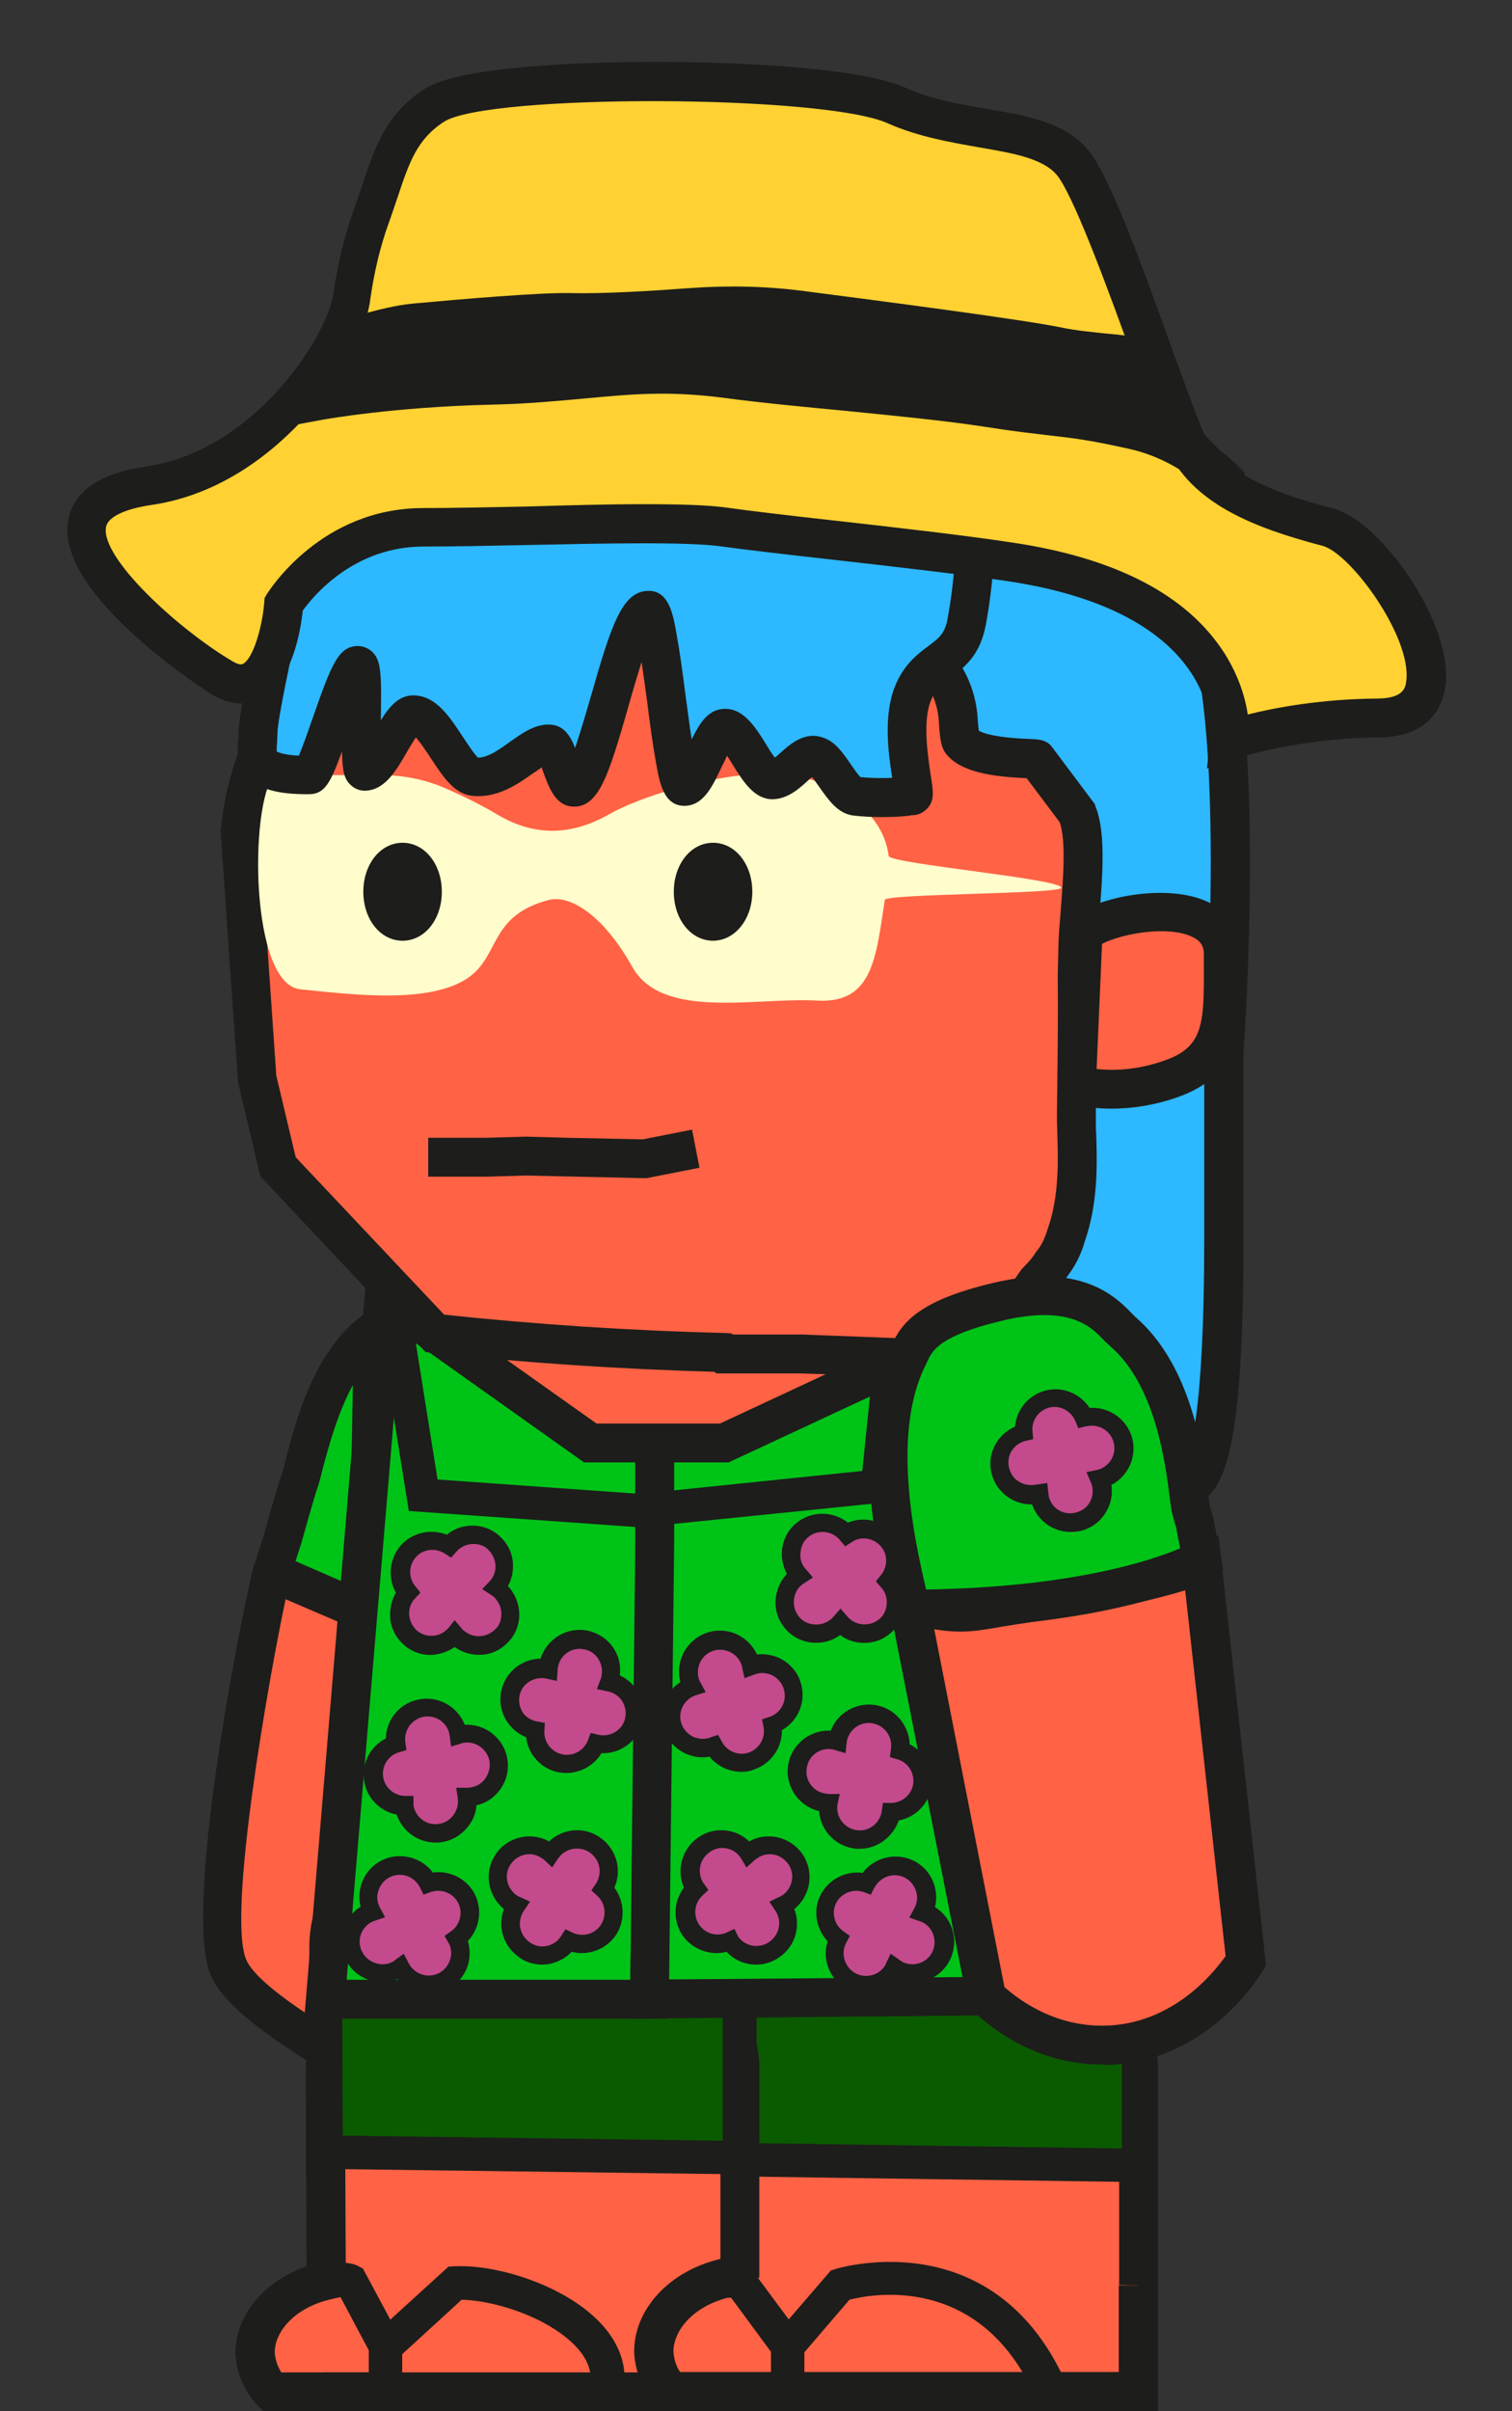<?xml version="1.0" encoding="utf-8"?>
<!-- Generator: Adobe Illustrator 25.2.1, SVG Export Plug-In . SVG Version: 6.00 Build 0)  -->
<svg version="1.1" id="Layer_1" xmlns="http://www.w3.org/2000/svg" xmlns:xlink="http://www.w3.org/1999/xlink" x="0px" y="0px"
	 viewBox="0 0 389.1 620.3" style="enable-background:new 0 0 389.1 620.3;" xml:space="preserve">
<rect x="0" y="0" width="389.1" height="620.3" fill="#333333" stroke="none"/>
<style type="text/css">
	.st0{fill:#FF6244;}
	.st1{fill:#1D1D1B;}
	.st2{fill:#2DB8FF;}
	.st3{fill:#754311;}
	.st4{fill:#FDECC9;}
	.st5{fill:#0A5B00;}
	.st6{fill:none;stroke:#1D1D1B;stroke-width:10;stroke-miterlimit:10;}
	.st7{fill:#00C318;}
	.st8{fill:#212D56;stroke:#1D1D1B;stroke-width:10;stroke-miterlimit:10;}
	.st9{fill:#FFA600;stroke:#1D1D1B;stroke-width:10;stroke-miterlimit:10;}
	.st10{fill:#AC2401;stroke:#1D1D1B;stroke-width:10;stroke-miterlimit:10;}
	.st11{fill:#04364D;stroke:#1D1D1B;stroke-width:10;stroke-miterlimit:10;}
	.st12{fill:#EC4600;}
	.st13{fill:#676C75;}
	.st14{fill:#2B2B2B;}
	.st15{fill:#FFAA5B;}
	.st16{fill:#8C3884;}
	.st17{fill:#006277;}
	.st18{fill:#016775;}
	.st19{fill:#DA1915;}
	.st20{fill:#DA0E15;}
	.st21{fill:#0F6BAA;}
	.st22{fill:#2A5072;}
	.st23{fill:#126F93;}
	.st24{fill:#C34A8C;}
	.st25{fill:#754311;stroke:#1D1D1B;stroke-width:10;stroke-miterlimit:10;}
	.st26{fill:#FFFDCC;}
	.st27{fill:#8FBF21;}
	.st28{fill:#212D56;}
	.st29{fill:#CC2517;}
	.st30{fill:#E52B12;}
	.st31{fill:#2D4E9D;}
	.st32{fill:#8FBF21;stroke:#1D1D1B;stroke-width:11.018;stroke-miterlimit:10;}
	.st33{fill:#6BC8ED;}
	.st34{fill:#FFD132;}
</style>
<g>
	<path class="st0" d="M186.6,587.4c0-12-0.2-42.9-0.2-54.8c0.5-22.4,25-40.4,53.8-40.2c27.8,0.1,51.4,17.1,52.8,38.8v57.7"/>
	<path class="st1" d="M298,588.9h-10v-57.5c-1.3-18.7-22.7-33.9-47.8-34c-0.2,0-0.3,0-0.5,0c-25.8,0-47.8,16-48.3,35.2
		c0,5.9,0,16.6,0.1,27.2c0,10.7,0.1,21.5,0.1,27.5h-10c0-6,0-16.7-0.1-27.5c0-10.7-0.1-21.4-0.1-27.3l0-0.1
		c0.6-24.9,26.6-45.1,58.2-45.1c0.2,0,0.4,0,0.6,0c30.8,0.1,56.2,19.2,57.8,43.5l0,0.3V588.9z"/>
</g>
<g>
	<path class="st2" d="M191.6,77.9l18.9-1.2l22.1,0.6c0,0,8.6,0.3,39.3,11.8s26.7,42.5,37.9,69.8c11.2,27.3,5.1,111.7,5.1,111.7
		s0,39,0,48.1c0,122.9-25.7,32.2-44.8,20.8C250.9,328,70.9,209.6,70.5,169l8.1-45.6c3.5-13,12.7-22.6,23.9-24.6
		c2-0.3,5.6-3.5,9.5-7.1c7.5-6.9,17.1-10.9,27.3-11.4L191.6,77.9z"/>
	<path class="st1" d="M304.7,387.4c-7.6,0-13.9-10.3-21.8-23c-5.2-8.4-11.1-18-15.5-20.6c-9.1-5.4-58.9-37.8-107.2-74.6
		C96.6,220.8,65.7,188,65.5,169l0-0.5l8.2-46.4c3.9-14.8,14.8-25.8,27.7-28.2c1.5-0.7,5.6-4.4,7.2-5.9c8.3-7.7,19.2-12.2,30.5-12.7
		l52.3-2.5l19.1-1.3l22.4,0.6c1,0,10.3,0.6,40.9,12.1c24.3,9.1,29.1,29.5,33.8,49.2c1.9,7.8,3.8,15.8,6.9,23.4
		c11.4,27.7,5.9,108.3,5.5,113.8v47.9c0,54.2-4.7,66.1-12.7,68.4C306.3,387.3,305.5,387.4,304.7,387.4z M75.6,169.4
		c0.4,7.5,10.5,30.8,90.7,91.8c48,36.5,97.3,68.6,106.3,74c6.5,3.9,12.5,13.6,18.9,24c3.7,6.1,9.8,15.9,13,18
		c1.7-2.5,5.4-13.1,5.4-58.4l0-48.4c0.1-0.8,5.9-83.5-4.7-109.4c-3.4-8.3-5.4-16.7-7.4-24.9c-4.7-19.5-8.3-34.9-27.6-42.1
		c-28.8-10.8-37.6-11.4-37.7-11.4l-21.8-0.6l-18.7,1.2l-52.3,2.5c-9,0.4-17.5,4-24.2,10.1c-5.8,5.3-8.9,7.8-12,8.3
		c-9.1,1.6-16.8,9.7-19.8,20.7L75.6,169.4z"/>
</g>
<g>
	<path class="st3" d="M150.2,476.4H94c0-8.5,0.1-17,0.2-25.7c0.2-13.5,0.8-30.7,0.9-41.3c0.4-12.1,1.6-17.3,2.2-29.1
		c0.5-9.2,0.2-25,0.8-34c0.3-4.3,0.6-8.6,0.9-12.8l13.1,9.5l21.3,2.1c18,0.4,17.5,2.4,30.1,2.4l21.1-1.1c8.5,0,6.3-1.1,17.9,1.1
		l3.6,0.8c11.3-4.8,25.7,6,29-5.9l7.3-5.6l10.9-0.9c11.3,33.9-30.5,42.9-19.3,76.8c2.2,6.6,6.5,44.1,8.4,54.6
		c1.8,10,0.7,1.7,3.9,11.3l-64.5-2.1"/>
</g>
<g>
	<ellipse class="st4" cx="174.3" cy="347.5" rx="65.4" ry="25"/>
	<path class="st1" d="M174.3,377.5c-34.1,0-70.4-10.5-70.4-30s36.3-30,70.4-30s70.4,10.5,70.4,30S208.4,377.5,174.3,377.5z
		 M174.3,327.5c-37.4,0-60.4,11.6-60.4,20s23,20,60.4,20s60.4-11.6,60.4-20S211.7,327.5,174.3,327.5z"/>
</g>
<g>
	<path class="st5" d="M293,499.4v57.7l-104.3-1.5c0-12-0.2-42.9-0.2-54.8c0.5-22.4,24.5-40.4,52.8-40.2
		C268.5,460.6,291.6,477.7,293,499.4z"/>
	<path class="st1" d="M297.3,561.4l-112.9-1.6v-4.2c0-6,0-16.7-0.1-27.5c0-10.7-0.1-21.4-0.1-27.3c0.5-24.7,25.8-44.5,56.5-44.5
		c0.2,0,0.4,0,0.6,0c29.9,0.1,54.5,18.9,56,42.8l0,0.3V561.4z M193,551.3l95.7,1.4v-53.2c-1.3-19-22.6-34.6-47.5-34.6
		c-0.2,0-0.3,0-0.5,0c-25.6,0-47.5,16.4-47.9,36c0,5.8,0,16.5,0.1,27.2C192.9,536.6,192.9,545.1,193,551.3z"/>
</g>
<g>
	<path class="st7" d="M94.8,415.3c-22.3,1.4-24.7-10.8-24.7-10.8c0.4-1.2,0.7-2.4,1-3.6l1.5-4.6c1.1-4.2,2-7.2,4.1-14.3
		c2-4.8,5.5-29.4,19.3-39.6h0.1l-1,53.8l-0.1,8.5L94.8,415.3"/>
	<path class="st1" d="M91.3,420.4c-22.9,0-26-14.3-26.1-14.9l-0.2-1.3l0.4-1.2c0.3-1,0.6-2.1,0.9-3.2l0.1-0.3l1.5-4.5
		c1.1-4.1,1.9-7.1,4.1-14.3l0.2-0.5c0.3-0.7,0.8-2.6,1.3-4.6c2.5-9.8,7.3-28,19.6-37.1l1.3-1h6.7l0,5.1l-1,53.8l-0.1,8.5L99.7,420
		l-4.6,0.3C93.8,420.3,92.5,420.4,91.3,420.4z M75.4,404.3c1,1.8,4.4,5.7,14.5,6.1l0.1-5.8l0.1-8.5l0.7-39.8
		c-4,7.4-6.3,16.1-7.8,21.7c-0.6,2.5-1.1,4.3-1.6,5.6c-2.1,7-2.9,10-4,13.9l-0.1,0.2l-1.4,4.4C75.7,402.9,75.5,403.6,75.4,404.3z"/>
</g>
<g>
	<path class="st0" d="M93.1,491.1c-6.7,10.5-5.8,23.6-12.5,34.1c-6.2-4-18.7-12.1-21.7-18.9c-7-15.6,10.2-99.3,11.2-101.8l24.7,10.8
		L92.2,485C92.6,487,92.9,489,93.1,491.1z"/>
	<path class="st1" d="M82.1,532.1l-4.2-2.7c-10.4-6.7-20.4-13.9-23.6-21.1c-7.9-17.6,9.8-102.3,11.1-105.7l1.9-4.8L99.9,412
		l-2.7,72.5c0.4,2,0.7,4,0.9,6l0.2,1.7l-0.9,1.5c-2.9,4.6-4.2,9.9-5.6,15.6c-1.5,6.2-3.1,12.6-6.9,18.5L82.1,532.1z M73.5,411.4
		c-4.2,19.7-15.2,81.5-10.1,92.8c1.8,4.2,9.6,9.9,15.3,13.7c1.4-3.4,2.3-7.1,3.3-11c1.4-5.7,2.8-11.5,6-17c-0.2-1.3-0.4-2.6-0.6-4
		l-0.1-0.6l0-0.6l2.5-66.3L73.5,411.4z"/>
</g>
<g>
	
		<rect x="90.5" y="404.3" transform="matrix(0.479 -0.878 0.878 0.479 -305.679 294.684)" class="st1" width="10" height="1.3"/>
</g>
<g>
	<path class="st0" d="M190.4,588.6v26.7H70c-2.6-2.7-4.1-6.3-4.3-10c-0.1-8,7.1-16,18.3-18.6v-1.2c-0.1-11.6-0.2-41.8-0.2-53.3
		c0.5-21.8,25-39.3,53.8-39c27.8,0.1,51.4,16.6,52.8,37.7v56.1"/>
	<path class="st1" d="M195.4,620.3H67.8l-1.5-1.5c-3.4-3.5-5.4-8.2-5.7-13.2l0-0.2c-0.1-9.7,7.2-18.5,18.3-22.4
		c-0.1-13.2-0.2-40.5-0.2-50.8l0-0.1c0.6-24.3,26.6-43.9,58.3-43.9c0.2,0,0.4,0,0.6,0c30.8,0.1,56.2,18.7,57.8,42.4l0,0.3v56.1h-10
		V531c-1.3-18.1-22.7-32.8-47.8-32.9c-0.2,0-0.3,0-0.5,0c-25.8,0-47.8,15.5-48.3,34.1c0,11,0.1,41.4,0.2,53.2v5.2l-3.9,0.9
		c-9.5,2.2-14.4,8.5-14.4,13.6c0.1,1.9,0.7,3.6,1.7,5.2h113v-21.7h10V620.3z"/>
</g>
<g>
	<path class="st5" d="M190.4,499V555L84,553.6c-0.1-11.6-0.2-41.8-0.2-53.3c0.5-21.8,25-39.3,53.8-39
		C165.4,461.3,189,477.9,190.4,499z"/>
	<path class="st1" d="M194.7,559.4l-114.9-1.5l0-4.2c-0.1-11.8-0.2-42.4-0.2-53.4c0.5-24,26.3-43.3,57.5-43.3c0.2,0,0.4,0,0.6,0
		c30.4,0.1,55.5,18.4,57,41.7l0,0.3V559.4z M88.2,549.4l97.8,1.3v-51.6c-1.3-18.5-23.1-33.5-48.5-33.6
		c-26.4-0.2-49.1,15.8-49.5,34.8C88.1,510.2,88.1,535.7,88.2,549.4z"/>
</g>
<g>
	<path class="st0" d="M293,587.9v27.4H172.6c-2.6-2.8-4.1-6.5-4.3-10.2c-0.1-8.2,7.1-16.4,18.3-19.1l3.8-0.1h2.4"/>
	<path class="st1" d="M298,620.3H170.4l-1.5-1.6c-3.4-3.6-5.4-8.4-5.7-13.4l0-0.2c-0.1-11,9-20.9,22.2-24l0.5-0.1l4.5-0.1h2.4v10.1
		h-2.4l-3.2,0.1c-9.2,2.4-13.9,8.7-13.9,13.8c0.1,1.9,0.7,3.8,1.7,5.3h112.9v-22.3H298V620.3z"/>
</g>
<g>
	<path class="st0" d="M309.4,402.2l11.3,102.1c-0.8,1.3-13.1,21.3-36.3,21.7c-17.1,0.3-28.3-10.3-30.6-12.5
		c-2.5-11.7-17.3-89.3-19.8-101c14.7,4,16.3,1.8,31.4-0.3C275.5,410.9,300,406.3,309.4,402.2z"/>
	<path class="st1" d="M283.6,531.1c-16.3,0-27.9-8.7-33.3-13.9l-1.1-1.1l-0.3-1.5c-1.3-5.9-5.7-28.6-9.9-50.6
		c-4.2-21.9-8.6-44.6-9.9-50.4l-1.7-8l7.9,2.2c10.3,2.8,13.1,2.3,20.7,1c2.4-0.4,5.2-0.9,8.7-1.4c9.9-1.3,34-5.8,42.7-9.7l6.2-2.7
		l12.2,110.6l-0.9,1.5c-2.4,3.9-15.8,23.7-40.5,24.1C284.2,531.1,283.9,531.1,283.6,531.1z M258.3,511c4.8,4.3,13.8,10.3,25.9,10.1
		c17.4-0.3,28-13.4,31.2-17.9l-10.4-94.1c-12.3,3.8-31.6,7.2-39.1,8.1c-3.3,0.5-5.9,0.9-8.3,1.3c-6.2,1.1-10.3,1.8-17.3,0.6
		c2,10,5.2,26.7,8.4,43C252.7,482.4,256.8,503.4,258.3,511z"/>
</g>
<g>
	<path class="st0" d="M278.8,240.1c7.8-6.3,36-10,36,5.4s1.3,26.9-13.1,32s-24.7,1.6-24.7,1.6L278.8,240.1z"/>
	<path class="st1" d="M286.1,285.2c-6.4,0-10.5-1.3-10.8-1.4l-3.6-1.2l2.1-45l1.7-1.4c7.2-5.8,25.4-9,35.5-4.1
		c5.6,2.7,8.6,7.4,8.6,13.4c0,1.2,0,2.4,0,3.5c0.1,14.1,0.2,27.3-16.4,33.2C296.7,284.5,290.8,285.2,286.1,285.2z M282.2,275
		c3.7,0.4,10.1,0.5,17.8-2.3c9.5-3.4,9.9-9.3,9.8-23.7c0-1.2,0-2.4,0-3.6c0-2.1-0.9-3.4-3-4.4c-6-2.9-17.7-1-23.2,1.8L282.2,275z"/>
</g>
<g>
	<polygon class="st7" points="129.2,344.7 168.5,347.2 168.5,396.2 168.5,437 167.1,514.3 83.8,514.3 98.9,333.5 112.1,343 	"/>
	<path class="st1" d="M172,519.3H78.3l16.3-195l19.3,13.9l15.7,1.6l43.9,2.8V437L172,519.3z M89.2,509.3h73l1.3-72.3l0-85l-34.8-2.3
		l-18.4-1.8l-7.1-5.1L89.2,509.3z"/>
</g>
<g>
	<path class="st7" d="M168.5,347.2v14.3v34.7l-1.4,118.1l86.7-0.7l-19.6-99.7l-5.6-34.3c0,0-0.8-8.6,2.1-19.5s2.9-10.9,2.9-10.9
		L168.5,347.2z"/>
	<path class="st1" d="M162.1,519.3l1.4-123.2v-54.1l76.6,2.3l-4.5,17c-2.4,9.1-2,16.5-2,17.6l5.6,34l20.7,105.5L162.1,519.3z
		 M173.5,352.4v43.8l-1.3,113l75.5-0.6l-18.5-93.9l-5.6-34.6c0-0.4-0.8-9.6,2.2-21.2l1.3-4.8L173.5,352.4z"/>
</g>
<g>
	<polygon class="st0" points="112.1,343 151.9,371.2 186.4,371.2 233.6,349.2 235.1,346.3 	"/>
	<path class="st1" d="M187.5,376.2h-37.2l-54.5-38.7l147.4,4l-5.9,11.5L187.5,376.2z M153.5,366.2h31.8l33-15.4l-89.9-2.4
		L153.5,366.2z"/>
</g>
<g>
	<path class="st0" d="M176.7,161.5c-12.5-1-25.8-1.5-39.8-1.6c-16,0-31,0.6-44.9,1.6c-17.2,12.3-28.3,31.6-30.2,52.7l4.4,63.3
		l5.4,22.7L112,343c24.7,2.7,49.4,4.3,74.2,5l0.3,0.3h19.6l27.5,1c0,0,0.2-0.1,0.4-0.2c4.4,0.3,7.2-0.5,9.5-1.6
		c8-0.3,15.9-0.7,23.6-1.3l-5.2-9.8c1.6-2.1,3.1-4.4,4.8-6.7c1.3-1.2,2.4-2.5,3.3-3.8c0.2-0.3,0.5-0.7,0.7-1
		c1.6-1.9,2.7-4.4,3.6-7.3c3.9-11.1,2.6-23.4,2.6-29.4c0-0.1,0-0.2,0-0.2c0-0.7,0-1.4,0-2.1c0.1-8.3,0.4-23.8,0.2-34.8l0.2-8.4
		c0.7-11.6,2.8-25.9-0.1-33.2c0-0.1,0-0.2-0.1-0.3l-10.4-13.8c-0.2-0.3-15.9,0.3-19.5-4.6c-0.3-0.4-0.6-2.5-0.7-5.4
		c-0.8-13-11.6-23.2-24.6-23.2h-9.8L176.7,161.5z"/>
	<path class="st1" d="M234.4,354.3l-28.5-1h-21.6l-0.4-0.4c-24.4-0.7-48.8-2.3-72.6-4.9l-1.8-0.2L67,302.6l-5.8-24.4l0-0.4
		l-4.4-63.7l0-0.4c2-22.6,13.8-43.1,32.3-56.3l1.1-0.8l1.4-0.1c14.9-1.1,30.1-1.6,45.3-1.6c14.7,0.1,27.8,0.6,40,1.6l35.4,0.5l9.7,0
		c15.7,0,28.7,12.3,29.6,27.9c0.1,1.6,0.2,2.5,0.3,3.1c1.1,0.6,4.3,1.8,13.2,2.1c2.3,0.1,4.4,0.2,5.8,2.3l10.8,14.4l0.3,0.9
		c0,0.1,0,0.2,0.1,0.2c2.5,6.9,1.6,17.6,0.8,27.9c-0.2,2.4-0.4,4.7-0.5,7l-0.2,8.2c0.1,8,0,18.3-0.1,26.6c0,3.1-0.1,6-0.1,8.3
		c0,0.7,0,1.4,0,2.2l0,0.2c0,1,0,2.2,0.1,3.5c0.2,6.9,0.6,17.4-2.9,27.4c-1,3.6-2.5,6.4-4.3,8.8c-0.2,0.3-0.4,0.6-0.7,1
		c-1,1.4-2.2,2.7-3.6,4.2c-0.6,0.8-1.2,1.7-1.8,2.5c-0.3,0.4-0.6,0.9-1,1.4l7.4,13.8l-7.7,0.5c-7.1,0.5-14.8,0.9-22.8,1.2
		c-2.9,1.3-6.1,1.8-9.8,1.7L234.4,354.3z M188.6,343.3l17.7,0l26.4,1l0.5-0.2l1.2,0.1c3.7,0.3,5.6-0.4,6.8-1.1l1-0.5l1.1,0
		c5.4-0.2,10.7-0.5,15.8-0.8l-3.1-5.8l2-2.6c0.8-1.1,1.7-2.3,2.6-3.6c0.7-1,1.4-2,2.1-3l0.2-0.3l0.3-0.3c1.1-1.1,2.1-2.2,2.8-3.2
		c0.2-0.3,0.4-0.6,0.6-0.9l0.3-0.4c1.1-1.3,2-3.2,2.7-5.5l0.1-0.3c2.9-8.3,2.6-17.7,2.4-23.9c0-1.5-0.1-2.7-0.1-3.8V288
		c0-0.8,0-1.4,0-2.1c0-2.4,0.1-5.2,0.1-8.4c0.1-8.2,0.2-18.5,0.1-26.4l0-0.1l0.2-8.7c0.1-2.3,0.3-4.8,0.5-7.2
		c0.7-8.8,1.5-18.8-0.2-23.6l-8.5-11.3c-8.7-0.4-17.2-1.5-20.9-6.5c-1-1.4-1.4-3.1-1.7-8.1C241,175.2,232.4,167,222,167h-9.8
		l-35.9-0.6c-12-1-24.9-1.5-39.4-1.6c-14.4,0-28.9,0.5-43.1,1.5c-15.4,11.5-25.1,28.8-27,47.9l4.3,62.5l5,21l38.2,40.5
		c23.5,2.5,47.7,4.1,71.9,4.7l2,0.1L188.6,343.3z M272.3,210.4C272.3,210.4,272.3,210.4,272.3,210.4L272.3,210.4z M262.8,198.3
		c0,0,0.1,0.1,0.1,0.1L262.8,198.3z"/>
</g>
<g>
	<path class="st26" d="M70.5,199.4h27.6c5.9,0,11.7,1.2,17,3.6c4.1,1.8,9,4.2,12.8,6.5c8.2,4.9,17.7,6.3,28.8,0
		c11.2-6.3,35.2-12.2,47.2-10.1c10.3,1.8,23.2,8.4,24.8,20.8c0.3,2,44.8,5.9,44.4,8.2c-0.3,1.6-45.2,1.5-45.4,3.1
		c-2.3,14.7-3,26.7-17.4,25.9c-15.8-0.9-39.9,5.1-47.6-8.7c-7.7-13.7-16.2-18.5-21.4-17.2c-15.3,4-12.6,14-20.5,19.8
		c-9.9,7.2-30.5,4.5-43.5,3.2S64.2,207.1,70.5,199.4z"/>
</g>
<g>
	<path class="st7" d="M234.2,414l-0.2-1.4l0,0c-0.9-5.8-11.4-40.8-0.4-63.2c1.9-3.8,2.6-9.6,23.4-14.5c22.8-5.4,28.9,5,32.1,7.7
		c15.4,13.3,16.4,40.2,17.5,45.7c0.2,0.8,0.4,1.5,0.6,2.2l0.3,0.9l1.9,9.8C309.4,401.2,287.7,413.7,234.2,414z"/>
	<path class="st1" d="M229.8,419l-0.8-5.7c-0.1-0.6-0.4-2-0.8-3.6c-2.6-11.4-9.4-41.7,0.8-62.5c0.2-0.3,0.3-0.6,0.4-1
		c2.5-5.7,6.7-11.6,26.3-16.2c22.7-5.4,31.6,3.8,35.5,7.8c0.4,0.4,0.8,0.8,1,1c14.6,12.6,17.5,35.4,18.7,45.2
		c0.2,1.4,0.3,2.6,0.4,3.2c0.2,0.7,0.3,1.2,0.5,1.8l0.4,1.4l2.6,13.3l-3.1,1.8c-0.9,0.5-23.5,13.2-77.7,13.5L229.8,419z
		 M268.8,338.3c-3,0-6.5,0.4-10.7,1.4c-16.5,3.9-18.2,7.8-19.5,10.6c-0.2,0.5-0.4,0.9-0.6,1.3c-8.7,17.7-2.4,45.4,0,55.9
		c0.1,0.5,0.2,1,0.3,1.4c37.7-0.6,58.1-7.5,65.4-10.6l-1.1-5.7l-0.3-0.8c-0.2-0.8-0.4-1.5-0.6-2.4l-0.1-0.2c-0.2-1-0.4-2.3-0.6-4.1
		c-1.1-8.6-3.6-28.7-15.3-38.8c-0.5-0.5-1.1-1-1.7-1.6C281.6,342.2,277.9,338.3,268.8,338.3z"/>
</g>
<g>
	<ellipse class="st1" cx="183.5" cy="229.4" rx="5.1" ry="7.6"/>
	<path class="st1" d="M183.5,242c-5.7,0-10.1-5.5-10.1-12.6s4.4-12.6,10.1-12.6c5.7,0,10.1,5.5,10.1,12.6S189.1,242,183.5,242z
		 M183.5,228.3c-0.1,0.3-0.1,0.7-0.1,1.1s0,0.8,0.1,1.1c0.1-0.3,0.1-0.7,0.1-1.1S183.5,228.6,183.5,228.3z"/>
</g>
<g>
	<ellipse class="st1" cx="103.6" cy="229.4" rx="5.1" ry="7.6"/>
	<path class="st1" d="M103.6,242c-5.7,0-10.1-5.5-10.1-12.6s4.4-12.6,10.1-12.6s10.1,5.5,10.1,12.6S109.3,242,103.6,242z
		 M103.6,228.3c-0.1,0.3-0.1,0.7-0.1,1.1s0,0.8,0.1,1.1c0.1-0.3,0.1-0.7,0.1-1.1S103.7,228.6,103.6,228.3z"/>
</g>
<g>
	<path class="st2" d="M251,138.7c0,3.5,0,10.1-2,21.2c-2,11.1-10,9-13.9,18.7c-4,9.7,1.3,26.2,0,26.2c-0.9,0-7.5,0.9-14.9,0
		c-3.2-0.4-6.6-9-9.7-10.3c-3.7-1.5-7.5,6-11.5,6c-4,0-8.2-13.6-12.5-13.1c-3.3,0.4-6.8,14.8-10.2,14.8c-3.3,0-6.1-45.4-9.3-45.3
		c-6.4,0.1-13.2,45.6-19.2,45.5c-2.1,0-4.2-11-6.3-11.1c-4.9-0.2-11.4,9.4-19.5,8.4c-4.6-0.6-9.7-15.7-15.4-15.9
		c-4-0.2-8.2,14.4-12.7,14.6c-2.1,0.1,0.4-27.5-1.8-27.3c-3.1,0.3-10.2,28.2-12.5,28.2c-16.3,0.1-13.1-6-13.2-10.8
		c0-5.4,6.4-33.3,6.4-33.3s3.8-13.7,3.5-19.8"/>
	<path class="st1" d="M226.9,210.2c-2.2,0-4.7-0.1-7.3-0.4c-4-0.5-6.4-4-8.8-7.4c-0.5-0.7-1.2-1.7-1.8-2.5c-0.5,0.4-1,0.8-1.4,1.2
		c-2.2,2-5,4.4-8.7,4.5c0,0,0,0-0.1,0c-4.7,0-7.5-4.5-10.2-8.8c-0.4-0.7-1-1.6-1.5-2.4c-0.4,0.9-0.8,1.8-1.2,2.5
		c-2.5,5.3-4.8,10.4-9.8,10.4c-5.3,0-6.4-6-7.3-11.2c-0.8-4.4-1.6-10.2-2.3-15.9c-0.4-3-0.9-6.6-1.4-9.9c-1.2,3.9-2.5,8.2-3.4,11.5
		c-5.1,17.8-7.6,25.7-14,25.7c0,0-0.1,0-0.1,0c-4.5-0.1-6.2-4.5-7.8-8.9c-0.1-0.3-0.3-0.7-0.4-1.2c-0.7,0.5-1.5,1.1-2.2,1.5
		c-3.9,2.8-9.3,6.6-15.9,5.8c-4.5-0.6-7.3-4.9-10.4-9.6c-1-1.5-2.6-4-3.9-5.4c-0.7,1.1-1.6,2.6-2.2,3.6c-2.8,4.9-5.7,9.9-10.7,10.1
		c-1.4,0.1-2.9-0.5-3.9-1.5c-1.6-1.5-2.1-3.5-2.2-8.6c-2.9,8.1-4.5,11-8.4,11c-8.1,0.1-12.9-1.3-15.8-4.4c-3-3.3-2.7-7.2-2.5-9.8
		c0.1-0.6,0.1-1.2,0.1-1.6c0-5.7,5.5-29.7,6.6-34.4l0-0.2c1.4-5,3.5-14.4,3.3-18.2l10-0.4c0.3,6.5-3.1,19.3-3.6,21.2
		c-2.6,11.3-6.3,28.7-6.3,32.1c0,0.9-0.1,1.7-0.1,2.5c-0.1,0.7-0.1,1.7-0.1,2.2c0.3,0.2,1.7,0.9,5.7,1.1c1-2.3,2.4-6.3,3.4-9.2
		c4.9-14.1,6.7-18.6,11.3-19c1.5-0.1,3,0.4,4.1,1.4c2.4,2.2,2.5,5.5,2.3,17.5c0,0.1,0,0.1,0,0.2c2.3-3.7,4.8-6.6,8.7-6.4
		c5.6,0.2,9.1,5.6,12.5,10.8c1.1,1.6,2.8,4.3,3.8,5.2c0,0,0,0,0,0c2.6,0,5.5-2.1,8.3-4.1c3.2-2.3,6.5-4.6,10.3-4.4
		c3.4,0.2,5.1,2.7,6.4,6c1.4-4.1,2.9-9.3,4.1-13.4c5.2-18.2,8-26.9,14.7-27c5.3-0.1,6.4,5.9,7.3,11.1c0.8,4.3,1.6,10.1,2.3,15.7
		c0.5,3.4,1,7.7,1.6,11.4c2-4.1,4.1-7.4,7.8-7.8c5.3-0.6,8.5,4.5,11.3,9c0.6,1,1.5,2.5,2.3,3.5c0.5-0.4,1.1-0.9,1.5-1.3
		c2.6-2.3,6.4-5.7,11.3-3.7c2.9,1.1,4.8,3.9,6.8,6.8c0.7,1,1.8,2.6,2.4,3.2c3,0.3,5.9,0.3,8.2,0.2c-1-6.3-2.3-16,0.7-23.5
		c2.3-5.7,5.8-8.3,8.6-10.4c2.8-2.1,4.3-3.2,5-7.3c1.9-10.6,1.9-16.9,1.9-20.3h10c0,3.7,0,10.5-2.1,22.1c-1.5,8-5.6,11-8.9,13.5
		c-2.4,1.8-4.1,3-5.3,6.2c-2.1,5.2-0.7,14.2,0,19c0.7,4.3,1,6.5-0.8,8.5c-1,1.1-2.4,1.8-3.8,1.8c-0.2,0-0.4,0-0.7,0.1
		C232.9,210,230.2,210.2,226.9,210.2z M235.1,199.8c-0.1,0-0.2,0-0.3,0C234.9,199.8,235,199.8,235.1,199.8z M141.4,196.4
		L141.4,196.4L141.4,196.4z M123.4,195.1L123.4,195.1L123.4,195.1z"/>
</g>
<g>
	<polyline class="st24" points="110.2,297.7 125.1,297.7 135.2,297.4 146.1,297.7 165.8,298.1 179,295.5 	"/>
	<polygon class="st1" points="166.3,303.1 135.2,302.4 125.1,302.7 110.2,302.7 110.2,292.7 125.1,292.7 135.2,292.4 146.3,292.7 
		165.4,293.1 178.1,290.6 180,300.4 	"/>
</g>
<g>
	<path class="st1" d="M103.5,618.9H83.1v-8.6h11.8v-5.7l-7.4-13.9c-0.7,0-1.6,0-3,0.2l-1-8.6c5.2-0.6,7.6,0,8.8,0.7l1.1,0.6
		l10.1,18.8V618.9z"/>
</g>
<g>
	<polygon class="st1" points="164.7,392.9 105.2,388.7 97.9,343 106.4,341.7 112.6,380.6 164.6,384.3 221.9,378.4 224.3,355.1 
		232.9,356 229.7,386.3 	"/>
</g>
<g>
	<path class="st24" d="M115.5,397.6C115.4,397.6,115.4,397.7,115.5,397.6c-3.4-2.1-7.9-1.5-10.6,1.5c-2.7,3.1-2.7,7.6-0.1,10.6
		c0,0,0,0-0.1,0.1c-3,3.4-2.6,8.5,0.7,11.5c3.4,3,8.5,2.6,11.5-0.7c0,0,0-0.1,0.1-0.1c0.3,0.3,0.5,0.6,0.8,0.9
		c3.4,3,8.5,2.6,11.5-0.7c3-3.4,2.6-8.5-0.7-11.5c-0.3-0.3-0.6-0.5-1-0.7c0,0,0,0,0.1-0.1c3-3.4,2.6-8.5-0.7-11.5
		C123.6,393.9,118.4,394.3,115.5,397.6z"/>
	<path class="st1" d="M123.2,425.7c-2.2,0-4.4-0.7-6.2-2c-1.6,1.1-3.5,1.8-5.5,2c-2.8,0.2-5.5-0.7-7.6-2.6c-2.1-1.9-3.4-4.4-3.5-7.2
		c-0.1-2.2,0.4-4.3,1.5-6.2c-2.2-3.8-1.7-8.7,1.2-12.1c3-3.4,7.8-4.4,11.9-2.8c1.7-1.4,3.7-2.2,5.9-2.3c2.8-0.2,5.5,0.7,7.6,2.6
		c2.1,1.9,3.4,4.4,3.5,7.2c0.1,2-0.3,4-1.3,5.7c1.7,1.8,2.7,4.1,2.9,6.6c0.2,2.8-0.7,5.5-2.6,7.6c-1.9,2.1-4.4,3.4-7.2,3.5
		C123.6,425.7,123.4,425.7,123.2,425.7z M117,416.8l1.8,2.1c0.2,0.3,0.4,0.5,0.6,0.6c1.2,1,2.6,1.5,4.2,1.4c1.5-0.1,2.9-0.8,4-1.9
		s1.5-2.6,1.4-4.2s-0.8-2.9-1.9-4c-0.2-0.2-0.4-0.3-0.7-0.5l-2.3-1.5l2-2.1c1-1.1,1.5-2.6,1.4-4.1c-0.1-1.5-0.8-2.9-1.9-4
		s-2.6-1.5-4.2-1.4c-1.5,0.1-2.9,0.8-3.9,1.9l-0.1,0.1l-1.3,1.5l-1.7-1.1c-2.4-1.5-5.6-1.1-7.4,1c-1.9,2.1-1.9,5.4-0.1,7.5l1.3,1.6
		l-1.5,1.6c-1,1.1-1.5,2.6-1.4,4.1c0.1,1.5,0.8,2.9,1.9,4c1.2,1,2.6,1.5,4.2,1.4c1.5-0.1,2.9-0.8,3.9-1.9l0.1-0.1L117,416.8z"/>
</g>
<g>
	<path class="st24" d="M101.7,448.6C101.7,448.6,101.7,448.7,101.7,448.6c-3.8,1.2-6.3,5-5.7,9c0.6,4,4.1,6.9,8,6.9c0,0,0,0.1,0,0.1
		c0.6,4.4,4.8,7.5,9.2,6.9c4.4-0.6,7.5-4.8,6.9-9.2c0,0,0-0.1,0-0.1c0.4,0,0.8,0,1.2-0.1c4.4-0.6,7.5-4.8,6.9-9.2
		c-0.6-4.4-4.8-7.5-9.2-6.9c-0.4,0.1-0.8,0.2-1.2,0.3c0,0,0-0.1,0-0.1c-0.6-4.4-4.8-7.5-9.2-6.9C104.1,440,101,444.2,101.7,448.6z"
		/>
	<path class="st1" d="M112.1,474c-4.5,0-8.6-2.9-10-7.2c-4.3-0.8-7.8-4.3-8.4-8.8c-0.7-4.5,1.7-8.8,5.6-10.8c0.1-5,3.8-9.4,9-10.1
		c2.8-0.4,5.5,0.3,7.8,2c1.6,1.2,2.8,2.8,3.5,4.6c5.3-0.3,10.2,3.5,11,9c0.4,2.8-0.3,5.5-2,7.8c-1.5,2-3.6,3.4-6,3.9
		c-0.1,1.9-0.8,3.8-2.1,5.4c-1.7,2.2-4.1,3.7-6.9,4.1C113.1,474,112.6,474,112.1,474z M106.4,464.4c0.5,3.1,3.4,5.3,6.5,4.8
		c1.5-0.2,2.9-1,3.8-2.3c0.9-1.2,1.3-2.7,1.1-4.2l0-0.1l-0.4-2.7l2.8,0c0.3,0,0.6,0,0.9-0.1c1.5-0.2,2.9-1,3.8-2.3s1.3-2.8,1.1-4.3
		c-0.5-3.1-3.4-5.3-6.5-4.9c-0.2,0-0.5,0.1-0.8,0.2l-2.6,0.8l-0.4-2.9c-0.2-1.5-1-2.8-2.2-3.7c-1.2-0.9-2.7-1.3-4.3-1.1
		c-3.1,0.5-5.3,3.4-4.9,6.5l0,0.1l0.3,2l-2,0.6c-2.7,0.8-4.4,3.5-4,6.3s2.9,4.9,5.7,4.9l2.1,0L106.4,464.4z"/>
</g>
<g>
	<path class="st24" d="M137.5,445.2C137.6,445.2,137.6,445.2,137.5,445.2c-0.1,4,2.5,7.6,6.5,8.4c4,0.8,7.9-1.4,9.3-5.1
		c0,0,0.1,0,0.1,0c4.4,0.9,8.7-1.9,9.6-6.3s-1.9-8.7-6.3-9.6c0,0-0.1,0-0.1,0c0.1-0.4,0.3-0.8,0.3-1.2c0.9-4.4-1.9-8.7-6.3-9.6
		c-4.4-0.9-8.7,1.9-9.6,6.3c-0.1,0.4-0.1,0.8-0.2,1.2c0,0-0.1,0-0.1,0c-4.4-0.9-8.7,1.9-9.6,6.3
		C130.3,439.9,133.1,444.2,137.5,445.2z"/>
	<path class="st1" d="M145.7,456.1c-0.7,0-1.4-0.1-2.1-0.2c-4.4-0.9-7.7-4.6-8.2-9c-2-0.8-3.7-2.2-4.9-4c-1.5-2.3-2.1-5.1-1.5-7.9
		c0.6-2.7,2.2-5.1,4.5-6.6c1.7-1.1,3.6-1.7,5.6-1.7c1.6-5.1,6.8-8.3,12.2-7.2c2.7,0.6,5.1,2.2,6.6,4.5c1.4,2.1,1.9,4.5,1.6,7
		c1.8,0.8,3.3,2.1,4.4,3.8c1.5,2.3,2.1,5.1,1.5,7.9c-0.6,2.7-2.2,5.1-4.5,6.6c-1.8,1.2-4,1.8-6.1,1.7
		C152.8,454.2,149.4,456.1,145.7,456.1z M138,442.8l2.2,0.4l-0.1,2.1c-0.2,2.8,1.8,5.4,4.6,6c2.8,0.6,5.6-1,6.6-3.6l0.7-1.9l2.1,0.5
		c1.5,0.3,3,0,4.3-0.8c1.3-0.8,2.2-2.1,2.5-3.6c0.3-1.5,0-3-0.8-4.3c-0.8-1.3-2.1-2.1-3.6-2.5l-0.2,0l-2.7-0.6l1-2.6
		c0.1-0.3,0.2-0.6,0.2-0.8c0.3-1.5,0-3-0.8-4.3s-2.1-2.2-3.6-2.5c-3.1-0.7-6.2,1.3-6.8,4.5c-0.1,0.2-0.1,0.5-0.1,0.9l-0.2,2.7
		l-2.8-0.6c-1.5-0.3-3,0-4.3,0.8c-1.3,0.8-2.2,2.1-2.5,3.6c-0.3,1.5,0,3,0.8,4.3C135.2,441.6,136.5,442.5,138,442.8z"/>
</g>
<g>
	<path class="st24" d="M146.3,499.4C146.3,499.4,146.3,499.3,146.3,499.4c3.6,1.6,8,0.5,10.3-2.9c2.3-3.4,1.6-7.9-1.3-10.5
		c0,0,0-0.1,0.1-0.1c2.5-3.7,1.5-8.8-2.2-11.3c-3.7-2.5-8.8-1.5-11.3,2.2c0,0,0,0.1-0.1,0.1c-0.3-0.3-0.6-0.5-0.9-0.7
		c-3.7-2.5-8.8-1.5-11.3,2.2c-2.5,3.7-1.5,8.8,2.2,11.3c0.3,0.2,0.7,0.4,1.1,0.6c0,0,0,0.1-0.1,0.1c-2.5,3.7-1.5,8.8,2.2,11.3
		C138.8,504.1,143.8,503.1,146.3,499.4z"/>
	<path class="st1" d="M139.5,505.4c-2,0-4.1-0.6-5.8-1.8c-2.3-1.6-3.9-3.9-4.5-6.7c-0.4-2-0.2-4,0.5-5.8c-4.2-3.4-5.2-9.5-2.2-14
		c3-4.6,9.1-6,13.8-3.4c3.5-3.3,8.9-3.9,13-1.1c2.3,1.6,3.9,3.9,4.5,6.7c0.4,2.2,0.2,4.3-0.7,6.3c2.6,3.5,2.9,8.4,0.4,12.2
		c-2.5,3.7-7.1,5.4-11.4,4.3c-1.5,1.6-3.4,2.6-5.6,3.1C140.9,505.3,140.2,505.4,139.5,505.4z M134.7,491.7c-0.8,1.3-1.1,2.8-0.8,4.3
		c0.3,1.5,1.2,2.8,2.5,3.7c1.3,0.9,2.8,1.2,4.3,0.9c1.5-0.3,2.8-1.2,3.6-2.4l1.2-1.9l1.9,0.9c2.6,1.2,5.7,0.3,7.2-2
		c1.6-2.4,1.2-5.6-0.9-7.5l-1.5-1.4l1.2-1.8c0.8-1.3,1.1-2.8,0.8-4.3c-0.3-1.5-1.2-2.8-2.5-3.7c-2.6-1.7-6.2-1.1-8,1.5l-0.1,0.1
		l-1.5,2.3l-2-1.9c-0.2-0.2-0.5-0.4-0.7-0.5c-1.3-0.9-2.8-1.2-4.3-0.9c-1.5,0.3-2.8,1.2-3.7,2.5c-1.8,2.6-1,6.2,1.6,8
		c0.2,0.1,0.4,0.3,0.8,0.4l2.6,1.2L134.7,491.7z"/>
</g>
<g>
	<path class="st24" d="M117.6,498.7C117.6,498.7,117.5,498.7,117.6,498.7c3.2-2.4,4.3-6.7,2.5-10.4c-1.9-3.6-6.1-5.3-9.8-4
		c0,0,0-0.1,0-0.1c-2-4-6.9-5.6-10.9-3.6c-4,2-5.6,6.9-3.6,10.9c0,0,0,0.1,0,0.1c-0.4,0.1-0.8,0.3-1.1,0.5c-4,2-5.6,6.9-3.6,10.9
		c2,4,6.9,5.6,10.9,3.6c0.4-0.2,0.7-0.4,1-0.6c0,0,0,0.1,0,0.1c2,4,6.9,5.6,10.9,3.6C118,507.6,119.6,502.7,117.6,498.7z"/>
	<path class="st1" d="M110.4,512.9c-3.1,0-6.1-1.4-8.1-3.8c-2.3,0.9-4.8,1-7.2,0.3c-2.7-0.9-4.8-2.7-6.1-5.2c-1.3-2.5-1.5-5.3-0.6-8
		c0.8-2.4,2.3-4.4,4.4-5.7c-0.5-1.9-0.4-3.9,0.2-5.8c0.9-2.7,2.7-4.8,5.2-6.1c4.6-2.3,10.2-0.9,13.2,3.1c4.3-0.6,8.8,1.6,10.8,5.6
		c2,4,1.2,8.9-1.8,12c0.6,2.1,0.6,4.3,0,6.3c-0.9,2.7-2.7,4.8-5.2,6.1C113.6,512.5,111.9,512.9,110.4,512.9z M105.2,505.1
		c1.5,2.8,4.9,3.9,7.7,2.5c1.4-0.7,2.4-1.9,2.9-3.4c0.5-1.4,0.4-3-0.3-4.3l-0.1-0.1l-1-1.8l1.7-1.2c2.3-1.6,3.1-4.8,1.8-7.3
		c-1.3-2.5-4.3-3.7-7-2.8l-1.9,0.7l-1-2c-1.5-2.8-4.9-3.9-7.7-2.5c-1.4,0.7-2.4,1.9-2.9,3.4c-0.5,1.4-0.4,3,0.3,4.3l1.4,2.6
		l-2.6,0.9c-0.3,0.1-0.6,0.2-0.8,0.3c-2.8,1.4-4,4.9-2.5,7.7c0.7,1.4,1.9,2.4,3.4,2.9c1.5,0.5,3,0.4,4.4-0.3
		c0.2-0.1,0.5-0.3,0.7-0.5l2.2-1.6L105.2,505.1z"/>
</g>
<g>
	<path class="st24" d="M206.3,393.7c-3.4,3-3.7,8.1-0.7,11.5c0,0,0,0,0.1,0.1c-0.3,0.2-0.7,0.5-1,0.7c-3.4,3-3.7,8.1-0.7,11.5
		c3,3.4,8.1,3.7,11.5,0.7c0.3-0.3,0.6-0.6,0.8-0.9c0,0,0,0.1,0.1,0.1c3,3.4,8.1,3.7,11.5,0.7c3.4-3,3.7-8.1,0.7-11.5
		c0,0,0,0-0.1-0.1c2.6-3,2.6-7.5-0.1-10.6c-2.7-3.1-7.2-3.6-10.5-1.4c0,0,0-0.1-0.1-0.1C214.8,391.1,209.7,390.8,206.3,393.7z"/>
	<path class="st1" d="M210.1,422.6c-0.2,0-0.4,0-0.7,0c-2.8-0.2-5.4-1.4-7.2-3.5c-1.9-2.1-2.8-4.8-2.6-7.6c0.2-2.5,1.2-4.8,2.9-6.6
		c-0.9-1.7-1.4-3.7-1.3-5.7c0.2-2.8,1.4-5.4,3.5-7.2l0,0c3.9-3.4,9.6-3.4,13.5-0.3c4.1-1.7,8.9-0.6,11.9,2.8c3,3.4,3.4,8.3,1.2,12.1
		c1.1,1.8,1.7,4,1.5,6.2c-0.2,2.8-1.4,5.4-3.5,7.2c-2.1,1.9-4.8,2.8-7.6,2.6c-2-0.1-3.9-0.8-5.5-2
		C214.5,421.9,212.3,422.6,210.1,422.6z M207.3,403.6l0.1,0.1l1.8,2.1l-2.3,1.5c-0.3,0.2-0.5,0.3-0.7,0.5c-1.2,1-1.8,2.4-1.9,4
		s0.4,3,1.4,4.2s2.4,1.8,4,1.9c1.5,0.1,3-0.4,4.2-1.4c0.2-0.2,0.4-0.4,0.6-0.6l1.8-2.1l1.9,2.2c2.1,2.3,5.7,2.5,8.1,0.5
		c1.2-1,1.8-2.4,1.9-4c0.1-1.5-0.4-3-1.4-4.1l-0.1-0.1l-1.3-1.5l1.3-1.6c1.8-2.2,1.8-5.4-0.1-7.5c-1.9-2.1-5.1-2.6-7.4-1l-1.7,1.1
		L216,396c-2.1-2.3-5.7-2.6-8.1-0.5l0,0c-1.2,1-1.8,2.4-1.9,4C205.8,401,206.3,402.5,207.3,403.6z"/>
</g>
<g>
	<path class="st24" d="M257.5,378.5c1.1,4.4,5.5,7,9.9,5.9c0,0,0.1,0,0.1,0c0,0.4,0.1,0.8,0.2,1.2c1.1,4.4,5.5,7,9.9,5.9
		c4.4-1.1,7-5.5,5.9-9.9c-0.1-0.4-0.2-0.8-0.4-1.1c0,0,0.1,0,0.1,0c4.4-1.1,7-5.5,5.9-9.9c-1.1-4.4-5.5-7-9.9-5.9c0,0-0.1,0-0.1,0
		c-1.5-3.7-5.5-5.8-9.5-4.8c-4,1-6.5,4.7-6.1,8.7c0,0-0.1,0-0.1,0C259,369.8,256.4,374.2,257.5,378.5z"/>
	<path class="st1" d="M275.5,394.1c-4.4,0-8.4-2.8-9.9-7.1c-4.8,0.1-9.2-3.1-10.4-7.9c-0.7-2.7-0.3-5.5,1.2-7.9
		c1.1-1.9,2.8-3.3,4.8-4.2c0.4-4.4,3.5-8.2,7.9-9.3c4.4-1.1,8.9,0.8,11.3,4.5c5-0.4,9.7,2.9,11,7.9c1.2,4.8-1.2,9.7-5.4,11.9
		c0.4,2.4-0.1,4.9-1.4,7c-1.4,2.4-3.7,4.1-6.4,4.8C277.2,394,276.3,394.1,275.5,394.1z M269.5,381.5l0.3,2.7c0,0.3,0.1,0.6,0.1,0.8
		c0.4,1.5,1.3,2.8,2.6,3.5c1.3,0.8,2.9,1,4.4,0.6c1.5-0.4,2.8-1.3,3.5-2.6c0.8-1.3,1-2.9,0.6-4.4c-0.1-0.2-0.1-0.5-0.3-0.8l-1.1-2.6
		l2.9-0.6c3-0.8,4.9-3.9,4.1-7c-0.8-3.1-3.9-4.9-6.9-4.2l-0.2,0l-2,0.5l-0.8-1.9c-1.1-2.6-4-4.1-6.7-3.4c-2.7,0.7-4.6,3.3-4.3,6.1
		l0.2,2l-2.1,0.5c-1.5,0.4-2.7,1.3-3.5,2.6c-0.8,1.3-1,2.9-0.6,4.4l0,0c0.4,1.5,1.3,2.8,2.6,3.5c1.3,0.8,2.8,1,4.3,0.7l0.2,0
		L269.5,381.5z"/>
</g>
<g>
	<path class="st24" d="M224.7,441c-4.4-0.6-8.6,2.4-9.2,6.9c0,0,0,0.1,0,0.1c-0.4-0.1-0.8-0.2-1.2-0.3c-4.4-0.6-8.6,2.4-9.2,6.9
		c-0.6,4.4,2.4,8.6,6.9,9.2c0.4,0.1,0.8,0.1,1.2,0.1c0,0,0,0.1,0,0.1c-0.6,4.4,2.4,8.6,6.9,9.2c4.4,0.6,8.6-2.4,9.2-6.9
		c0,0,0-0.1,0-0.1c4,0,7.4-2.9,8-6.9c0.6-4-1.9-7.8-5.7-8.9c0,0,0-0.1,0-0.1C232.2,445.8,229.1,441.7,224.7,441z"/>
	<path class="st1" d="M221.2,475.6c-0.5,0-1,0-1.5-0.1c-4.9-0.7-8.6-4.8-8.9-9.6c-5.2-1.2-8.8-6.3-8-11.7c0.4-2.8,1.9-5.2,4.1-6.9
		c2-1.5,4.4-2.2,6.9-2.1c1.7-4.5,6.4-7.3,11.3-6.6c5.1,0.7,8.8,5.1,9,10.1c3.9,2,6.2,6.4,5.6,10.8c-0.6,4.5-4.1,8-8.4,8.8
		C229.7,472.7,225.7,475.6,221.2,475.6z M215.5,464.3c-0.4,3.1,1.7,6,4.9,6.5c3.1,0.5,6-1.7,6.5-4.8l0.3-2.2l2.1,0
		c2.8,0,5.3-2.1,5.7-4.9s-1.3-5.5-4-6.3l-2-0.6l0.3-2.2c0.4-3.1-1.7-6-4.9-6.5c-3.1-0.5-6,1.7-6.5,4.8l-0.3,2.9l-2.7-0.8
		c-0.3-0.1-0.6-0.2-0.8-0.2c-3.1-0.5-6.1,1.7-6.5,4.9c-0.5,3.1,1.7,6.1,4.9,6.5c0.2,0,0.5,0.1,0.9,0.1l2.7,0L215.5,464.3z"/>
</g>
<g>
	<path class="st24" d="M203.7,433.3c-1.5-4.2-6.2-6.4-10.4-4.9c0,0-0.1,0-0.1,0c-0.1-0.4-0.2-0.8-0.3-1.2c-1.5-4.2-6.2-6.4-10.4-4.9
		c-4.2,1.5-6.4,6.2-4.9,10.4c0.1,0.4,0.3,0.7,0.5,1.1c0,0-0.1,0-0.1,0c-4.2,1.5-6.4,6.2-4.9,10.4c1.5,4.2,6.2,6.4,10.4,4.9
		c0,0,0.1,0,0.1,0c1.9,3.5,6.1,5.2,9.9,3.8c3.8-1.4,6-5.4,5.2-9.2c0,0,0.1,0,0.1,0C203.1,442.2,205.3,437.5,203.7,433.3z"/>
	<path class="st1" d="M190.8,455.8c-3.1,0-6.2-1.4-8.2-3.9c-4.9,0.9-9.9-1.9-11.7-6.8c-1.7-4.7,0.2-9.8,4.2-12.4
		c-1.4-5.2,1.4-10.7,6.6-12.6c5.2-1.9,10.8,0.6,13.1,5.5c1.9-0.2,3.9,0.1,5.7,0.9c2.5,1.2,4.5,3.3,5.4,5.9v0
		c1.8,4.9-0.3,10.2-4.7,12.7c0.1,4.4-2.7,8.5-6.9,10C193.2,455.6,192,455.8,190.8,455.8z M184.8,446.3l1,1.8c1.3,2.5,4.4,3.7,7,2.7
		c2.7-1,4.2-3.8,3.7-6.5l-0.4-2l2.1-0.7c3-1.1,4.5-4.4,3.4-7.4l0,0c-0.5-1.4-1.6-2.6-3-3.3c-1.4-0.6-2.9-0.7-4.3-0.2l-2.7,1
		l-0.6-2.7c-0.1-0.3-0.1-0.6-0.2-0.8c-1.1-3-4.4-4.5-7.4-3.5c-3,1.1-4.5,4.4-3.5,7.4c0.1,0.2,0.2,0.5,0.4,0.8l1.3,2.4l-2.8,0.9
		c-2.9,1.1-4.5,4.4-3.4,7.3c0.5,1.4,1.6,2.6,3,3.3c1.4,0.6,2.9,0.7,4.3,0.2l0.2-0.1L184.8,446.3z"/>
</g>
<g>
	<path class="st24" d="M199.1,501.6c3.7-2.5,4.7-7.5,2.2-11.3c0,0,0-0.1-0.1-0.1c0.4-0.2,0.7-0.4,1.1-0.6c3.7-2.5,4.7-7.5,2.2-11.3
		c-2.5-3.7-7.5-4.7-11.3-2.2c-0.3,0.2-0.7,0.5-0.9,0.7c0,0,0-0.1-0.1-0.1c-2.5-3.7-7.5-4.7-11.3-2.2c-3.7,2.5-4.7,7.5-2.2,11.3
		c0,0,0,0.1,0.1,0.1c-2.9,2.7-3.6,7.1-1.3,10.5c2.3,3.4,6.6,4.5,10.2,2.8c0,0,0,0.1,0,0.1C190.3,503.1,195.4,504.1,199.1,501.6z"/>
	<path class="st1" d="M194.6,505.4c-2.8,0-5.6-1.1-7.6-3.3c-4.2,1.1-8.9-0.6-11.4-4.3c-2.5-3.7-2.3-8.7,0.4-12.2
		c-2-4.6-0.5-10.1,3.8-13c4.1-2.8,9.6-2.2,13,1.1c4.7-2.6,10.7-1.2,13.8,3.4c3,4.6,2,10.6-2.2,14c0.7,1.8,0.9,3.8,0.5,5.8
		c-0.5,2.7-2.1,5.1-4.5,6.7C198.6,504.8,196.6,505.4,194.6,505.4z M189.9,498.1c1.8,2.6,5.3,3.3,8,1.5c1.3-0.9,2.2-2.2,2.5-3.7
		c0.3-1.5,0-3-0.8-4.3l-0.1-0.1l-1.5-2.3l2.5-1.2c0.3-0.1,0.5-0.3,0.8-0.4c2.6-1.8,3.4-5.3,1.6-8c-0.9-1.3-2.2-2.2-3.7-2.5
		c-1.5-0.3-3,0-4.3,0.9c-0.2,0.1-0.4,0.3-0.7,0.5l-2.1,1.9l-1.5-2.5c-0.9-1.3-2.1-2.1-3.6-2.4c-1.5-0.3-3,0-4.3,0.9
		c-1.3,0.9-2.2,2.2-2.5,3.7c-0.3,1.5,0,3,0.8,4.3l0.1,0.1l1.2,1.7l-1.5,1.4c-2.1,1.9-2.5,5.1-0.9,7.5c1.6,2.4,4.7,3.2,7.2,2l1.9-0.9
		L189.9,498.1z"/>
</g>
<g>
	<path class="st24" d="M219.2,509.7c4,2,8.9,0.4,10.9-3.6c0,0,0-0.1,0-0.1c0.3,0.2,0.7,0.4,1,0.6c4,2,8.9,0.4,10.9-3.6
		c2-4,0.4-8.9-3.6-10.9c-0.4-0.2-0.7-0.3-1.1-0.5c0,0,0-0.1,0-0.1c2-4,0.4-8.9-3.6-10.9c-4-2-8.9-0.4-10.9,3.6c0,0,0,0.1,0,0.1
		c-3.8-1.3-8,0.4-9.8,4c-1.9,3.6-0.7,8,2.5,10.3c0,0,0,0.1,0,0.1C213.6,502.7,215.2,507.6,219.2,509.7z"/>
	<path class="st1" d="M222.9,512.9c-1.6,0-3.2-0.4-4.7-1.1c-2.5-1.3-4.3-3.4-5.2-6.1c-0.7-2.1-0.7-4.3,0-6.3c-3-3.2-3.9-8-1.8-12
		s6.5-6.2,10.8-5.6c3-4,8.5-5.4,13.2-3.1c2.5,1.3,4.3,3.4,5.2,6.1c0.6,1.9,0.7,3.9,0.2,5.8c4.6,2.8,6.3,8.8,3.8,13.7
		c-2.5,4.9-8.3,7-13.3,5C228.9,511.6,225.9,512.9,222.9,512.9z M217.7,499.9c-0.7,1.4-0.8,2.9-0.3,4.4c0.5,1.5,1.5,2.7,2.9,3.4
		c2.8,1.4,6.3,0.3,7.7-2.5l0-0.1l1.2-2.5l2.3,1.6c0.3,0.2,0.5,0.3,0.7,0.5c2.8,1.4,6.3,0.3,7.7-2.5c1.4-2.8,0.3-6.3-2.5-7.7
		c-0.2-0.1-0.5-0.2-0.8-0.3l-2.6-0.9l1.4-2.6c0.7-1.4,0.8-2.9,0.3-4.3c-0.5-1.5-1.5-2.7-2.9-3.4c-1.4-0.7-2.9-0.8-4.4-0.3
		c-1.4,0.5-2.6,1.5-3.3,2.8l-0.1,0.1l-0.9,1.8l-1.9-0.7c-2.7-0.9-5.7,0.3-7,2.8c-1.3,2.5-0.5,5.7,1.8,7.3l1.7,1.2L217.7,499.9z"/>
</g>
<g>
	<path class="st34" d="M90.6,76.2c1-7,2.6-14,5-20.7c4.4-12.3,5.8-21.7,16.1-28.4c13.2-8.5,101-8,118.8,0s38.8,4.4,46.4,16.1
		c7.6,11.7,22,56.1,27.8,69.7c5.8,13.6,23.2,19.1,36.8,22.7s41.5,48.8,13.1,49.1c-22.7,0.2-38.3,5.7-38.3,5.7s4.2-36.7-56.5-45.8
		c-20-3-59.7-7-73.5-8.9c-13.8-1.9-53.8,0-77.6,0S73,155.4,73,155.4s-2.1,27.1-15.8,19.1c-13.6-8.1-58.8-43.7-19-49.5
		C68.9,120.4,88.9,88.4,90.6,76.2z"/>
	<path class="st1" d="M310.6,197.7l0.9-7.9c0.1-1.3,2.5-32.1-52.2-40.3c-11.5-1.7-29.7-3.8-45.7-5.6c-11.7-1.3-21.9-2.5-27.7-3.3
		c-8.9-1.3-30.8-0.8-50-0.4c-9.8,0.2-19.1,0.4-26.9,0.4c-18.1,0-28.5,12.9-31.1,16.5c-0.5,5-2.7,18.4-10.7,22.6
		c-2.6,1.4-6.9,2.3-12.4-0.9c-0.4-0.2-41.1-25.7-37.2-45.2c1.4-7.3,8.2-11.9,20.1-13.6c27.8-4.1,46.5-33.4,48.1-44.5
		c1.1-7.7,2.9-15,5.3-21.7c0.8-2.1,1.4-4.2,2.1-6.1c3.1-9.4,6-18.3,16-24.8c10.2-6.6,48.8-7,60.4-7c23.5,0.1,52.5,1.8,63.2,6.6
		c6.7,3,14,4.3,21.1,5.5c11.2,1.9,21.8,3.7,27.5,12.5c5.4,8.2,13.2,29.7,20,48.7c3.4,9.3,6.3,17.3,8.2,21.8
		c4.7,10.9,18.9,16,33.5,19.8c12.4,3.3,30.9,29.7,28.9,45.6c-0.5,4-3.2,13.2-17.1,13.3c-21.5,0.2-36.5,5.4-36.7,5.4L310.6,197.7z
		 M165.4,129.7c9.1,0,16.9,0.2,21.7,0.9c5.7,0.8,15.8,2,27.5,3.3c16.1,1.8,34.4,3.9,46.1,5.7c26.7,4,45,13.6,54.5,28.6
		c3.7,5.9,5.3,11.5,5.9,15.6c6.8-1.7,18.7-4,33.6-4.1c6.7-0.1,7-3,7.2-4.6c1.4-11.2-14.3-32.8-21.6-34.7
		c-17.1-4.5-33.8-10.7-40.2-25.5c-2-4.8-5-12.9-8.4-22.3c-6-16.6-14.3-39.4-19-46.6c-3.3-5.1-11.4-6.5-20.8-8.1
		c-7.3-1.3-15.6-2.7-23.5-6.2c-16.4-7.4-102.8-7.6-114.1-0.4c-7,4.5-9,10.5-12,19.5c-0.7,2-1.4,4.2-2.2,6.4
		c-2.2,6-3.8,12.7-4.8,19.7l0,0C94.4,85,87.7,97,79,106.8c-8.1,9-21.6,20.4-40,23.1c-6.9,1-11.2,3.1-11.7,5.6
		c-1.6,7.9,18.6,26.4,32.5,34.6c1.2,0.7,2.1,1,2.7,0.7c2.6-1.3,5-9.4,5.5-15.8l0.1-1.2l0.6-1c0.6-0.9,13.9-22.1,40.2-22.1
		c7.7,0,16.9-0.2,26.7-0.4C145.8,130,156.3,129.7,165.4,129.7z"/>
</g>
<g>
	<path class="st1" d="M83.1,102.9c0,0,17.4-3.2,43.1-3.8s37-4.7,60.3-1.7c23.4,3,48.7,4.5,67.8,7.5c19.1,3,20.2,1.9,37.6,5.7
		c15.4,3.4,24.6,14.3,24.6,14.3s-22.2-18.9-20.6-27.2s-9.3-5.6-24-8.6c-10.3-2.1-45.2-6.7-65.4-9.3c-9.4-1.2-18.9-1.4-28.4-0.7
		c-9.7,0.7-22.5,1.5-31.3,1.3c-7.5-0.2-28.9,1.7-40.1,2.7c-7.9,0.7-18.7,4.7-18.7,4.7L83.1,102.9z"/>
	<path class="st1" d="M313.2,128.7c-1.6-1.4-3.8-3.3-6-5.4c-3.8-2.9-9.4-6.2-16.5-7.8c-10.2-2.3-14.6-2.8-20.7-3.5
		c-4.2-0.5-8.9-1-16.5-2.2c-10.4-1.6-22.8-2.8-35.8-4.1c-10.5-1-21.3-2-31.8-3.4c-14.2-1.8-23.5-0.9-35.3,0.2
		c-6.8,0.6-14.6,1.4-24.3,1.6c-24.9,0.6-42.1,3.7-42.3,3.7l-8.2,1.5l8.1-25.4l2.3-0.8c0.5-0.2,11.6-4.2,20-5
		c11.9-1.1,32.9-2.9,40.7-2.7c8.6,0.2,21.5-0.6,30.8-1.3c9.8-0.7,19.7-0.5,29.4,0.8c20.1,2.6,55.4,7.2,65.8,9.3
		c4.2,0.9,8.2,1.2,11.7,1.6c6.6,0.6,11.9,1.1,14.8,5c1.6,2.1,2.1,4.8,1.5,7.9c-0.2,2.5,5.6,9.9,13.1,17.2c4,3.1,6.2,5.6,6.4,5.9
		L313.2,128.7z M170.1,91.4c5.1,0,10.7,0.3,17,1.1c10.3,1.3,21.1,2.3,31.5,3.3c13.2,1.3,25.7,2.5,36.4,4.1c7.4,1.2,12,1.7,16.1,2.2
		c6.2,0.7,11,1.3,21.8,3.6c0,0,0,0,0,0c-1.6-3.2-2.5-6.3-1.9-9c0,0,0,0,0,0c-1.5-0.5-4.8-0.8-7.4-1c-3.6-0.3-8-0.7-12.8-1.7
		c-10.1-2.1-45.1-6.7-65.1-9.2c-9-1.2-18.3-1.4-27.4-0.7c-9.5,0.7-22.7,1.5-31.7,1.3c-5.2-0.1-20,0.9-39.5,2.7
		c-5.1,0.5-11.7,2.5-15.2,3.6l-1.6,5.1c7.6-1,20.1-2.3,35.7-2.6c9.3-0.2,16.6-0.9,23.6-1.5C156.5,92,162.9,91.4,170.1,91.4z"/>
</g>
<g>
	<path class="st1" d="M152,611.3c-0.5-6.9-8.4-11.9-13.1-14.3c-7.4-3.7-15.2-5.3-20.1-5.4l-16.6,15.2l-5.8-6.4l19-17.3l1.5-0.1
		c14.4-0.8,42.6,9.4,43.8,27.7L152,611.3z"/>
</g>
<g>
	<polygon class="st1" points="207,618.9 186.6,618.9 186.6,610.3 198.4,610.3 198.4,605 186.9,589.4 193.8,584.3 207,602.1 	"/>
</g>
<g>
	<path class="st1" d="M265.3,614.2c-14.4-29-40.9-24.1-46.7-22.6l-12.7,14.8l-6.5-5.6l14.4-16.7l1.2-0.4
		c0.4-0.1,38.9-12.1,58.1,26.7L265.3,614.2z"/>
</g>
</svg>
